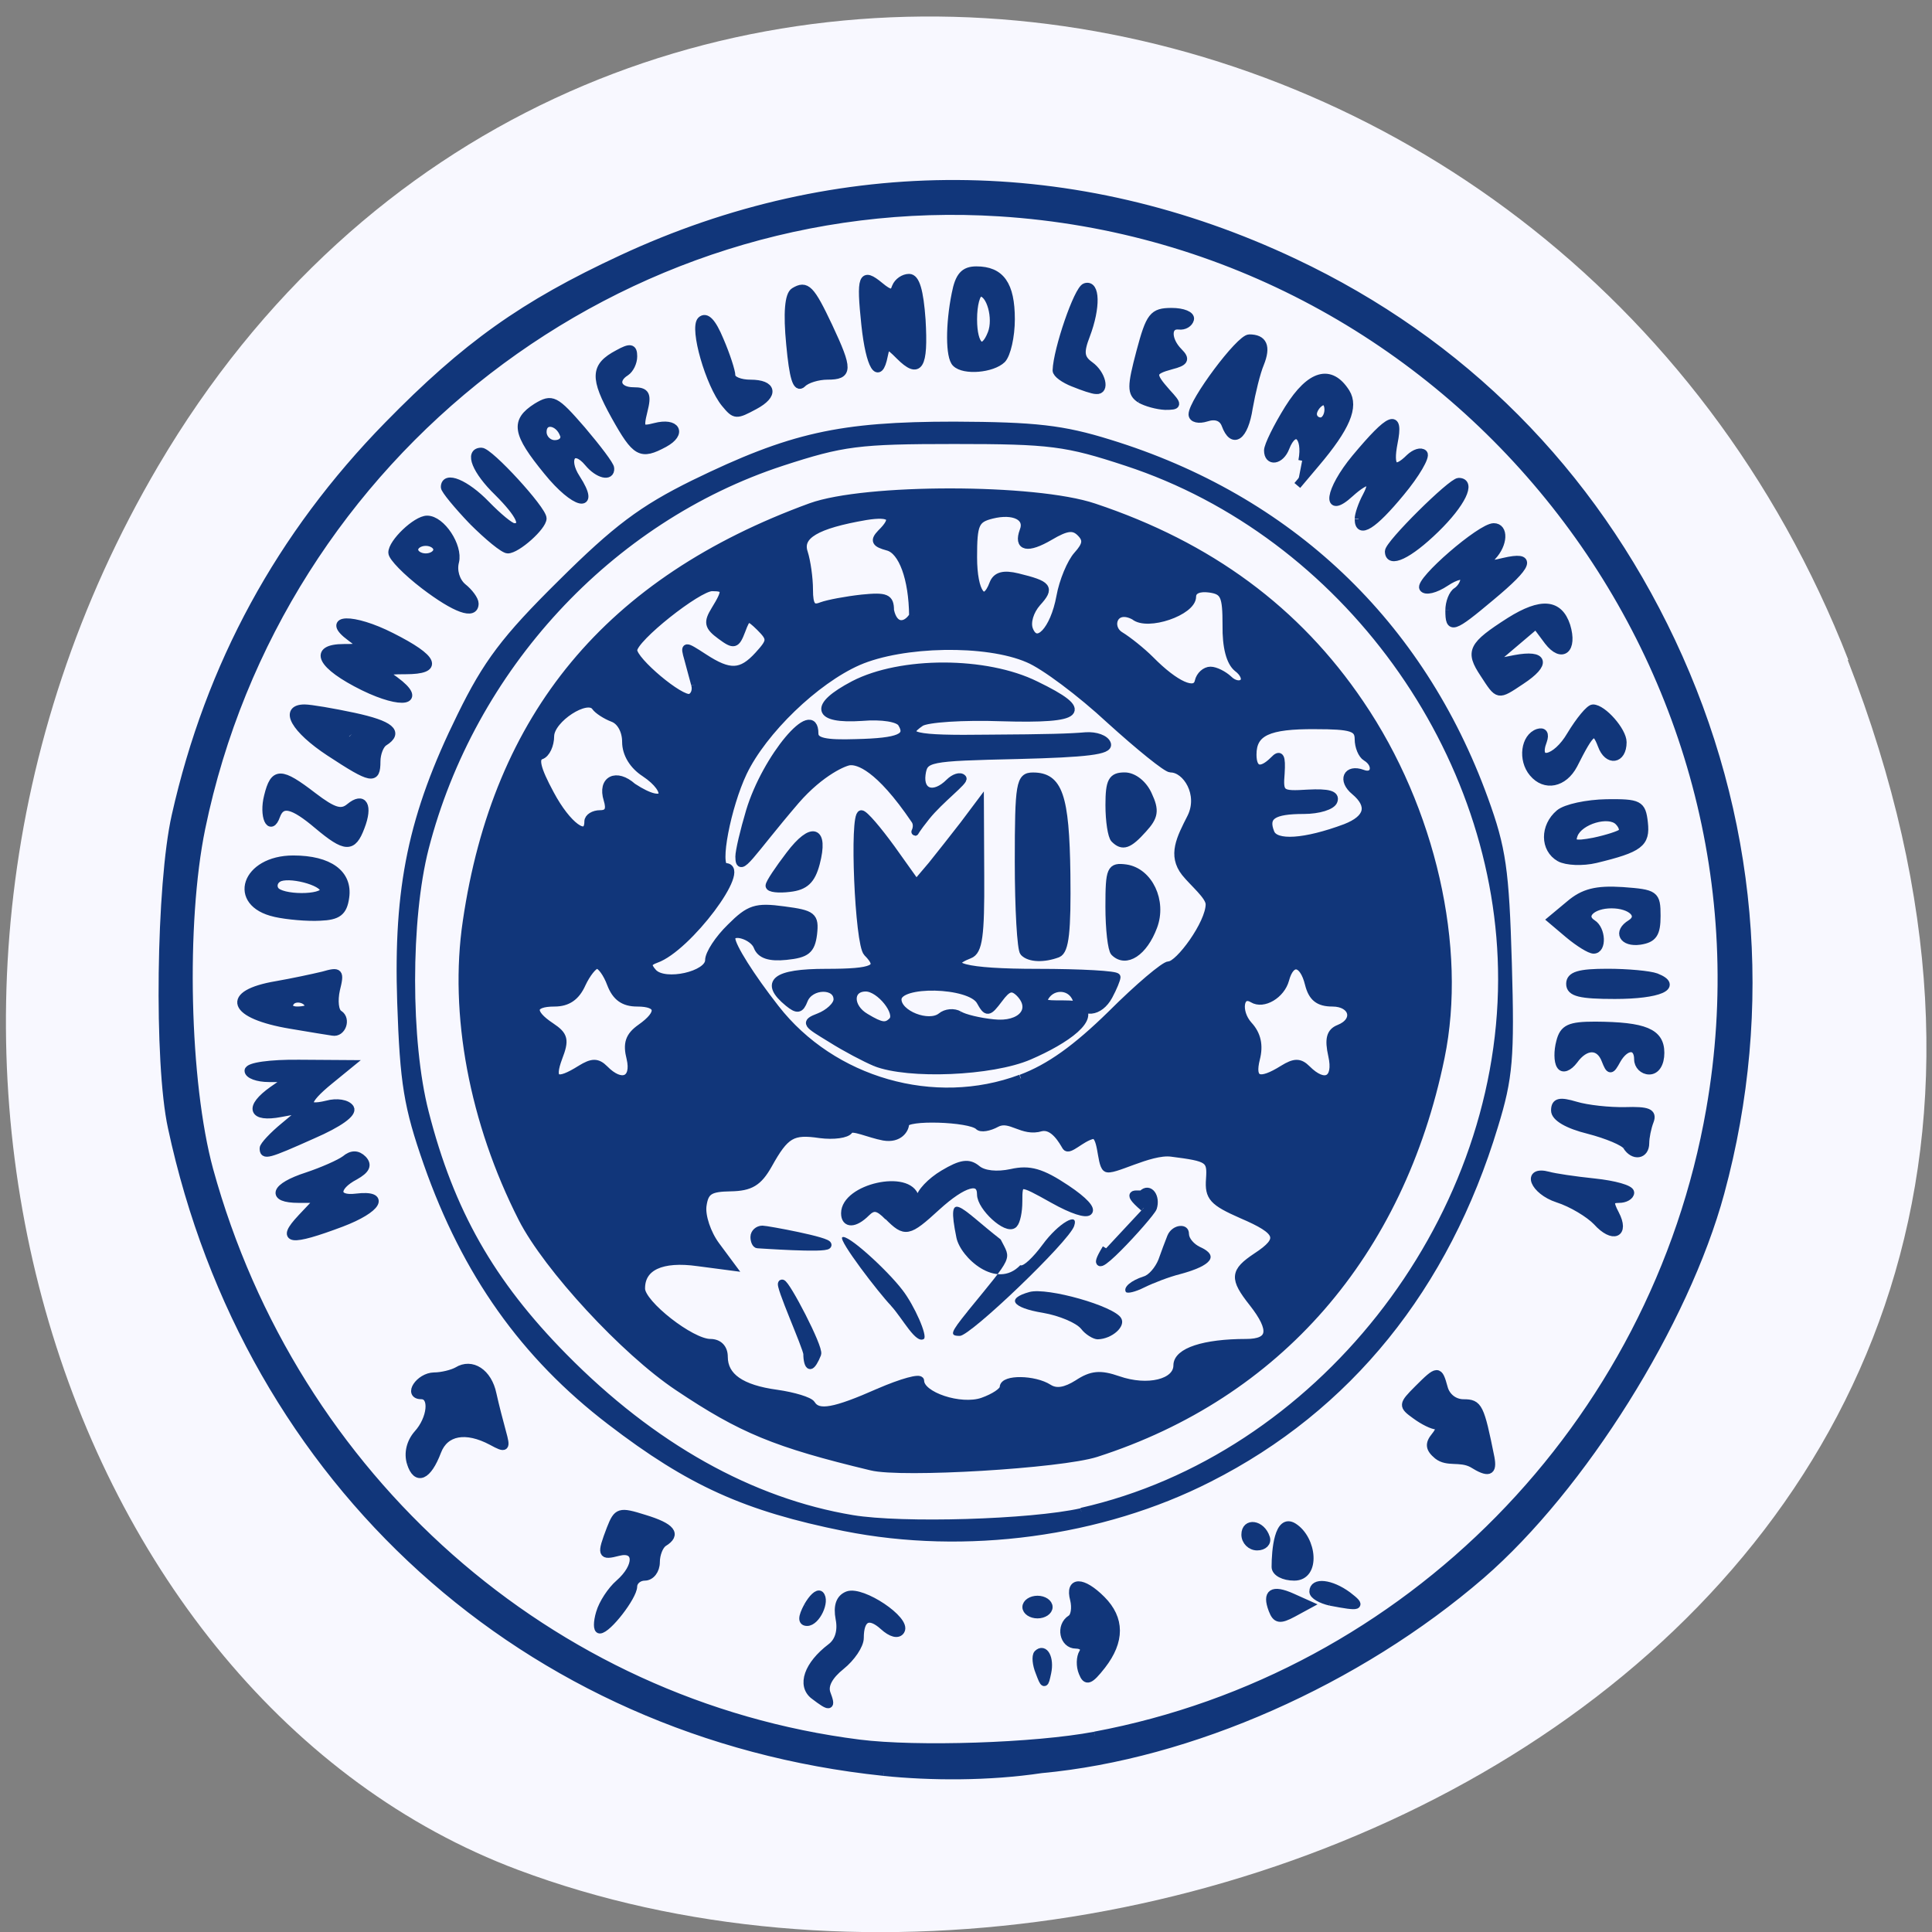 <svg xmlns="http://www.w3.org/2000/svg" viewBox="0 0 22 22"><rect x="0" y="0" width="22" height="22" fill="#808080" stroke="none"/><path d="m 21.04 7.516 c 4.27 10.949 -7.695 16.566 -15.14 13.777 c -5.199 -1.949 -7.789 -9.711 -4.098 -15.988 c 4.66 -7.918 15.953 -6.234 19.246 2.211" fill="#f8f8ff"/><g fill="#11367a"><path d="m 117 234.64 c -47.36 -4.955 -84.18 -38.27 -94.27 -85.36 c -1.864 -8.545 -1.545 -32.23 0.5 -41.27 c 4.5 -20 13.864 -37.14 28.14 -51.727 c 10.318 -10.545 17.909 -15.955 30.909 -22 c 28.773 -13.409 60.05 -13.273 89.09 0.455 c 22.23 10.5 39.32 27.636 49.955 50.18 c 10.864 23.05 13.14 48.5 6.5 73 c -4.682 17.273 -18.364 39.09 -31.682 50.636 c -16.318 14.09 -38.545 23.909 -58.27 25.727 c -7 1.045 -14.636 1 -20.864 0.364 m 27.955 -4.864 c 41.455 -7.773 74.14 -41 81.45 -82.86 c 10.364 -59.18 -33.773 -114.95 -94.05 -118.77 c -50.05 -3.182 -95.41 31.818 -105.68 81.5 c -2.591 12.591 -2.091 33.682 1.045 45.23 c 11.227 40.818 45.09 70.773 86.05 75.955 c 7.591 0.955 23.273 0.455 31.18 -1.045 m -37.18 -5.273 c -1.773 -1.364 -0.818 -4.091 2.227 -6.409 c 1.045 -0.773 1.455 -2.182 1.136 -3.773 c -0.318 -1.682 0.045 -2.727 1.091 -3.136 c 1.909 -0.727 7.955 3.318 7.05 4.727 c -0.364 0.591 -1.273 0.364 -2.318 -0.591 c -1.909 -1.727 -3.091 -1.136 -3.091 1.545 c 0 0.955 -1.136 2.636 -2.5 3.727 c -1.591 1.273 -2.273 2.545 -1.909 3.591 c 0.727 1.909 0.455 1.955 -1.682 0.318 m 29.818 -3.136 c -0.409 -1 -0.5 -2.091 -0.227 -2.409 c 0.909 -0.909 1.727 0.591 1.318 2.5 c -0.364 1.727 -0.409 1.727 -1.091 -0.091 m 5.727 0.091 c -0.364 -0.864 -0.318 -2.045 0.045 -2.636 c 0.364 -0.545 -0.045 -1.045 -0.909 -1.045 c -1.682 0 -2.182 -2.5 -0.682 -3.455 c 0.5 -0.273 0.682 -1.455 0.409 -2.545 c -0.682 -2.545 1.136 -2.545 3.682 0 c 2.545 2.545 2.545 5.5 0.045 8.727 c -1.636 2.091 -2.091 2.227 -2.591 0.955 m -63.909 -7.909 c 0.364 -1.273 1.5 -3 2.545 -3.909 c 2.591 -2.273 2.545 -4.818 -0.091 -4.136 c -2.273 0.591 -2.364 0.364 -1.045 -3.091 c 0.909 -2.318 1.182 -2.409 4.5 -1.364 c 3.591 1.091 4.409 2.091 2.545 3.227 c -0.545 0.364 -1 1.5 -1 2.545 c 0 1.091 -0.682 1.955 -1.5 1.955 c -0.818 0 -1.5 0.591 -1.5 1.273 c -0.045 1.364 -3.409 5.727 -4.455 5.727 c -0.364 0 -0.364 -1 0 -2.227 m 27.5 -0.864 c 0.636 -1.136 1.364 -1.818 1.682 -1.545 c 0.818 0.818 -0.5 3.636 -1.727 3.636 c -0.727 0 -0.727 -0.636 0.045 -2.091 m 61.55 0.455 c -0.864 -2.273 0 -2.864 2.636 -1.682 l 2.227 1 l -2.091 1.136 c -1.773 0.955 -2.273 0.864 -2.773 -0.455 m -32.591 -0.364 c 0 -0.545 0.682 -1 1.5 -1 c 0.818 0 1.5 0.455 1.5 1 c 0 0.545 -0.682 1 -1.5 1 c -0.818 0 -1.5 -0.455 -1.5 -1 m 40.27 -0.682 c -1.227 -0.273 -2.273 -0.864 -2.273 -1.364 c 0 -1.409 2.364 -1.136 4.591 0.5 c 1.955 1.5 1.682 1.636 -2.318 0.864 m -7.273 -4.636 c 0 -2.182 0.364 -6.591 2.409 -5.318 c 2.591 1.636 3.091 6.636 0.091 6.636 c -1.409 0 -2.5 -0.591 -2.5 -1.318 m -4 -4.273 c 0 -1.773 2.182 -1.455 2.773 0.409 c 0.227 0.636 -0.318 1.182 -1.182 1.182 c -0.864 0 -1.591 -0.727 -1.591 -1.591 m -53 -0.955 c -13.09 -2.636 -20.5 -5.955 -31.05 -14.05 c -11.409 -8.727 -19.14 -19.636 -24.23 -34.14 c -2.636 -7.545 -3.136 -10.591 -3.5 -21.364 c -0.5 -15.182 1.455 -24.727 7.955 -37.909 c 3.409 -6.955 5.818 -10.182 13.273 -17.545 c 7.273 -7.227 10.727 -9.818 17.545 -13.182 c 12.864 -6.273 19.318 -7.727 34.5 -7.727 c 10.727 0.045 14.364 0.455 20.5 2.364 c 23.818 7.318 41.23 23.818 49.682 47.14 c 2.364 6.5 2.773 9.318 3.136 21.727 c 0.364 12.5 0.136 15.14 -1.818 21.5 c -6.455 21.364 -19.364 37.36 -37.773 46.682 c -14.273 7.273 -32.27 9.682 -48.23 6.5 m 31.32 -2.091 c 31.27 -7.05 55.636 -37.864 55.682 -70.45 c 0.045 -30.23 -20.864 -59.05 -49.682 -68.5 c -8 -2.636 -10.09 -2.909 -22.818 -2.909 c -12.727 0 -14.773 0.273 -22.864 2.909 c -22.864 7.5 -41.09 27.23 -47.23 51.09 c -2.409 9.409 -2.409 25.636 0 35 c 3.364 13.182 8.727 22.591 18.364 32.364 c 11.727 11.909 24.818 19.227 38.23 21.455 c 6.591 1.091 23.636 0.591 30.32 -0.909 m -27.818 -6 c -12.682 -3.045 -17.18 -4.909 -25.591 -10.545 c -7.091 -4.727 -17.318 -15.818 -20.636 -22.318 c -6.5 -12.773 -9.182 -27.09 -7.364 -39.32 c 4 -27.318 18.818 -45.14 45.591 -54.909 c 7.182 -2.591 29.682 -2.591 37.5 0.045 c 15.273 5.091 26.864 13.636 35.23 26 c 9.5 13.955 13.682 32.32 10.682 46.864 c -5.364 26.05 -21.591 44.682 -45.636 52.41 c -4.682 1.5 -25.773 2.773 -29.773 1.773 m 1 -9.864 c 3.045 -1.318 5.5 -2 5.5 -1.5 c 0 1.955 5.318 3.727 8.227 2.727 c 1.545 -0.545 2.773 -1.364 2.773 -1.864 c 0 -1.182 4.091 -1.136 6 0.091 c 1 0.636 2.227 0.409 3.818 -0.591 c 1.864 -1.227 3 -1.318 5.364 -0.5 c 3.909 1.364 7.818 0.409 7.818 -1.909 c 0 -1.818 3.545 -3 9.136 -3 c 3.409 0 3.682 -1.682 0.864 -5.273 c -2.591 -3.273 -2.5 -4.136 0.5 -6.136 c 3.545 -2.318 3.136 -3.364 -1.955 -5.545 c -3.818 -1.682 -4.409 -2.318 -4.227 -4.727 c 0.182 -2.636 -0.091 -2.818 -5.091 -3.455 c -2.864 -0.364 -7.909 2.636 -8.636 2 c -0.773 -0.636 -0.5 -4.682 -1.864 -4.318 c -1.455 0.364 -3.045 2.136 -3.455 1.5 c -0.409 -0.682 -1.591 -2.909 -3.273 -2.545 c -2.5 0.773 -4.091 -1.5 -5.909 -0.545 c -1 0.545 -2.091 0.727 -2.409 0.364 c -1.136 -1.091 -9.682 -1.364 -9.682 -0.273 c 0 0.636 -0.773 2.045 -2.864 1.682 c -1.955 -0.364 -4.182 -1.455 -4.545 -0.864 c -0.318 0.545 -2.091 0.773 -3.864 0.545 c -3.682 -0.545 -4.591 -0.045 -6.864 4.045 c -1.318 2.318 -2.364 2.955 -5 3 c -2.773 0.045 -3.409 0.455 -3.682 2.409 c -0.182 1.364 0.591 3.682 1.773 5.273 l 2.091 2.818 l -4.5 -0.591 c -4.818 -0.682 -7.545 0.591 -7.5 3.5 c 0.045 2 6.591 7.136 9.136 7.136 c 1.136 0 1.818 0.727 1.818 1.864 c 0 2.636 2.273 4.227 7 4.864 c 2.227 0.318 4.318 0.955 4.591 1.409 c 0.864 1.409 3.045 1 8.909 -1.591 m -9.5 -5.05 c 0 -0.818 -3.864 -9.364 -3.318 -9.364 c 0.545 0 5 8.545 4.682 9.364 c -0.318 0.818 -0.727 1.5 -0.955 1.5 c -0.227 0 -0.409 -0.682 -0.409 -1.5 m -7 -15.5 c 0 -0.545 0.5 -1 1.091 -1 c 0.545 0 9 1.545 8.636 2.091 c -0.318 0.545 -9.05 -0.091 -9.273 -0.091 c -0.227 0 -0.455 -0.455 -0.455 -1 m 17.727 -2.682 c -1.318 -1.364 -1.955 -1.455 -2.909 -0.5 c -1.5 1.5 -2.818 1.545 -2.818 0.045 c 0 -3.409 8.5 -5.318 9.318 -2.091 c 0.364 1.318 0.5 1.364 0.591 0.182 c 0.045 -0.818 1.455 -2.318 3.136 -3.318 c 2.364 -1.409 3.364 -1.545 4.455 -0.636 c 0.864 0.727 2.636 0.909 4.545 0.5 c 2.409 -0.545 4 -0.091 7.273 2.091 c 4.909 3.273 3.545 4.409 -1.727 1.455 c -4.545 -2.545 -4.591 -2.545 -4.591 0.273 c 0 1.318 -0.273 2.636 -0.636 3 c -0.909 0.909 -4.364 -2.273 -4.364 -3.955 c 0 -2.227 -2.318 -1.545 -5.818 1.636 c -3.818 3.5 -4.182 3.545 -6.455 1.273 m 33.864 -1.136 c -2.909 -2.5 -0.5 -1.545 -0.182 -1.864 c 0.909 -0.909 1.864 0.409 1.409 1.864 c -0.364 1 -9.909 11.409 -6.227 5.364 m -11.273 -22.5 c 3.773 -1.409 7.318 -3.955 11.955 -8.5 c 3.591 -3.591 7.05 -6.5 7.636 -6.5 c 1.318 0 5.364 -5.5 5.364 -8.05 c 0 -1.091 -2.136 -2.818 -3.227 -4.182 c -1.818 -2.318 -0.636 -4.545 0.773 -7.318 c 1.545 -3.091 -0.636 -6.455 -2.682 -6.455 c -0.545 0 -4.136 -2.909 -8.05 -6.455 c -3.864 -3.591 -8.727 -7.227 -10.818 -8.091 c -5.545 -2.409 -16.636 -2.182 -22.5 0.364 c -5.682 2.5 -12.591 9.182 -15.227 14.682 c -2.136 4.5 -3.682 12.5 -2.364 12.5 c 3.091 0 -5 10.773 -9.182 12.227 c -1.136 0.409 -1.227 0.818 -0.364 1.773 c 1.545 1.636 7.364 0.318 7.364 -1.636 c 0 -0.864 1.273 -2.818 2.864 -4.364 c 2.5 -2.5 3.364 -2.773 7.05 -2.273 c 3.818 0.5 4.182 0.773 3.909 3.182 c -0.273 2.136 -0.909 2.636 -3.591 2.909 c -2.227 0.227 -3.409 -0.182 -3.818 -1.273 c -0.545 -1.409 -3.409 -2.273 -3.409 -1.045 c 0 1 2.545 5.05 5.818 9.227 c 7.545 9.682 21.05 13.545 32.455 9.273 m -19.227 -2.091 c -1.318 -0.545 -4 -1.955 -5.864 -3.136 c -3.273 -2 -3.591 -2.136 -1.591 -2.909 c 1.182 -0.455 2.409 -1.5 2.409 -2.318 c 0 -2.045 -3.591 -2 -4.409 0.091 c -0.5 1.273 -0.864 1.364 -2.091 0.364 c -3.318 -2.727 -1.727 -4 5 -4 c 6.409 0 7.545 -0.545 5.455 -2.636 c -1.136 -1.136 -1.864 -18.364 -0.773 -18.364 c 0.409 0 2.182 2.091 4 4.591 l 3.273 4.591 l 2.045 -2.409 c 1.091 -1.364 3 -3.773 4.227 -5.364 l 2.182 -2.909 l 0.045 9.773 c 0.045 7.818 -0.227 9.909 -1.455 10.364 c -3.864 1.5 -0.591 2.364 9 2.364 c 5.773 0 10.5 0.273 10.5 0.591 c 0 0.273 -0.455 1.409 -1.045 2.5 c -1.227 2.273 -3.5 2.5 -4.318 0.409 c -0.773 -2 -3.545 -1.909 -4.318 0.136 c -0.364 0.955 3.591 0.227 4.591 0.773 c 2.682 1.5 -1.636 4.545 -6.5 6.636 c -4.955 2.136 -16 2.591 -20.364 0.864 m 2.227 -5.5 c 1.045 -1.045 -1.636 -4.409 -3.5 -4.409 c -2.273 0 -2.273 2.591 0 3.909 c 2.045 1.227 2.682 1.318 3.5 0.5 m 8.864 -0.818 c 0.636 0.409 2.682 0.909 4.545 1.091 c 3.682 0.409 5.591 -1.818 3.409 -4 c -0.955 -0.909 -1.545 -0.727 -2.682 0.818 c -1.409 1.864 -1.591 1.909 -2.5 0.273 c -1.364 -2.364 -10.909 -2.591 -10.909 -0.227 c 0 1.955 4.091 3.545 5.727 2.273 c 0.636 -0.545 1.727 -0.636 2.409 -0.227 m 8.545 -8.273 c -0.364 -0.364 -0.682 -5.727 -0.682 -12 c 0 -10.409 0.182 -11.318 1.909 -11.318 c 3.409 0 4.318 2.545 4.455 12.955 c 0.091 7.545 -0.182 10.136 -1.182 10.545 c -1.818 0.682 -3.727 0.636 -4.5 -0.182 m 12 0 c -0.364 -0.364 -0.682 -3.091 -0.682 -6.05 c 0 -5 0.182 -5.364 2.227 -5.091 c 3.045 0.455 4.909 4.364 3.636 7.727 c -1.273 3.409 -3.636 4.955 -5.182 3.409 m -45.682 -8.818 c 0 -0.364 1.227 -2.182 2.682 -4.091 c 2.955 -3.909 4.682 -3.364 3.5 1.136 c -0.591 2.227 -1.455 3.045 -3.5 3.273 c -1.455 0.182 -2.682 0.045 -2.682 -0.318 m -4 -3.818 c 0 -0.773 0.636 -3.455 1.409 -6.05 c 2.136 -7.091 8.591 -14.773 8.591 -10.273 c 0 1.045 1.409 1.364 5.455 1.227 c 5.818 -0.136 7.182 -0.773 6.05 -2.591 c -0.409 -0.682 -2.545 -1.045 -5.273 -0.818 c -6.05 0.409 -6.5 -1.455 -1.045 -4.318 c 6.227 -3.227 17.5 -3.227 24.09 0.045 c 7.318 3.545 6.182 4.636 -4.5 4.318 c -5.091 -0.182 -9.909 0.136 -10.727 0.682 c -2.682 1.818 -0.955 2.227 8.955 2.091 c 8 -0.045 10.773 -0.136 12.909 -0.318 c 1.318 -0.091 2.591 0.364 2.818 1.045 c 0.318 0.909 -2.727 1.273 -11.864 1.5 c -11.955 0.273 -12.364 0.364 -12.682 2.545 c -0.318 2.455 1.636 3.045 3.636 1.045 c 0.636 -0.636 1.455 -0.909 1.773 -0.545 c 0.364 0.318 -3 2.818 -4.818 5.091 c -2.773 3.455 -0.636 1.727 -1.5 0.455 c -4.864 -7.182 -7.545 -7.818 -8.545 -7.773 c -0.682 0 -3.909 1.364 -7.227 5.182 c -6 7 -7.5 9.909 -7.5 7.455 m 49.682 -2.364 c -0.364 -0.364 -0.682 -2.364 -0.682 -4.5 c 0 -3.182 0.364 -3.818 2.045 -3.818 c 1.182 0 2.5 1.045 3.136 2.5 c 0.955 2.045 0.818 2.864 -0.682 4.5 c -1.909 2.136 -2.727 2.409 -3.818 1.318 m -70.68 30.455 c 1.545 -0.955 2.227 -0.955 3.182 0 c 2.227 2.273 4.091 1.5 3.409 -1.409 c -0.5 -1.955 -0.182 -2.955 1.364 -4.045 c 2.773 -1.955 2.591 -3.318 -0.455 -3.318 c -1.773 0 -2.818 -0.727 -3.5 -2.5 c -0.5 -1.364 -1.318 -2.5 -1.818 -2.5 c -0.455 0 -1.364 1.136 -2 2.5 c -0.773 1.727 -1.909 2.5 -3.636 2.5 c -3.091 0 -3.273 1.273 -0.455 3.136 c 1.773 1.182 1.909 1.773 1 4.136 c -1.136 3.045 -0.273 3.5 2.909 1.5 m 93 0 c 1.545 -0.955 2.227 -0.955 3.182 0 c 2.364 2.364 4.045 1.455 3.318 -1.773 c -0.5 -2.227 -0.227 -3.136 0.909 -3.591 c 2.545 -1 1.909 -3.409 -0.864 -3.409 c -1.818 0 -2.682 -0.682 -3.136 -2.5 c -0.727 -2.955 -2.364 -3.273 -3.091 -0.545 c -0.545 2 -2.909 3.409 -4.318 2.545 c -1.727 -1.045 -2.136 1.682 -0.545 3.455 c 1.136 1.227 1.455 2.682 1 4.455 c -0.727 2.909 0.409 3.318 3.545 1.364 m 8.273 -31.955 c 3.045 -1.182 3.5 -2.909 1.227 -4.818 c -1.773 -1.455 -1.045 -3.136 1.045 -2.364 c 1.636 0.636 2.045 -1.182 0.455 -2.136 c -0.545 -0.318 -1 -1.409 -1 -2.409 c 0 -1.5 -0.864 -1.818 -5.727 -1.818 c -6.227 -0.045 -8.273 0.909 -8.273 3.864 c 0 2.136 1.091 2.409 2.773 0.727 c 0.864 -0.909 1.091 -0.5 0.955 1.727 c -0.227 2.773 -0.045 2.909 3.591 2.682 c 2.682 -0.136 3.727 0.136 3.409 1 c -0.227 0.682 -2 1.227 -3.955 1.227 c -4.091 0 -5.273 0.773 -4.409 2.955 c 0.591 1.636 4.545 1.364 9.909 -0.636 m -100.27 -0.818 c 0 -0.545 0.727 -1 1.591 -1 c 1.091 0 1.364 -0.591 0.955 -1.909 c -0.818 -2.636 1.182 -3.636 3.364 -1.682 c 4.636 3.045 5.136 0.545 1.591 -1.818 c -1.545 -1 -2.5 -2.545 -2.5 -4.136 c 0 -1.5 -0.727 -2.773 -1.727 -3.136 c -0.955 -0.364 -2 -1.045 -2.318 -1.5 c -1.045 -1.545 -5.909 1.591 -5.955 3.864 c 0 1.182 -0.545 2.364 -1.227 2.591 c -0.909 0.318 -0.591 1.727 1.227 5.091 c 2.227 4.182 5 6.227 5 3.636 m 14.14 -18.14 c -0.182 -0.727 -0.636 -2.273 -0.909 -3.364 c -0.545 -1.909 -0.5 -1.909 2.091 -0.227 c 3.409 2.227 4.955 2.182 7.227 -0.318 c 1.682 -1.864 1.727 -2.136 0.182 -3.682 c -1.545 -1.5 -1.682 -1.5 -2.409 0.455 c -0.727 1.909 -1 2 -2.773 0.682 c -1.682 -1.227 -1.773 -1.773 -0.773 -3.409 c 1.591 -2.591 1.545 -3 -0.364 -3 c -1.864 0 -10.409 6.773 -10.409 8.318 c 0 1.409 6.273 6.682 7.5 6.273 c 0.545 -0.182 0.864 -0.955 0.636 -1.727 m 68.27 -1.864 c 0.636 0 1.727 0.545 2.409 1.182 c 0.636 0.636 1.5 0.818 1.909 0.409 c 0.455 -0.409 0.091 -1.273 -0.773 -1.909 c -0.955 -0.773 -1.5 -2.773 -1.455 -5.682 c 0 -3.909 -0.273 -4.545 -2.227 -4.818 c -1.364 -0.182 -2.273 0.182 -2.273 1.045 c 0 2 -5.955 4.045 -7.682 2.591 c -2.682 -1.455 -3.636 1.455 -1.864 2.545 c 1.045 0.636 2.864 2.091 4 3.227 c 3.318 3.364 6 4.545 6.364 2.864 c 0.182 -0.818 0.909 -1.455 1.591 -1.455 m -19.909 -9.773 c 0.364 -2.045 1.409 -4.545 2.273 -5.5 c 1.227 -1.364 1.318 -2.045 0.409 -2.955 c -0.909 -0.909 -1.818 -0.818 -4.045 0.5 c -2.955 1.727 -4.318 1.455 -3.5 -0.773 c 0.727 -1.818 -1.273 -2.818 -4.182 -2.091 c -2.182 0.545 -2.455 1.182 -2.455 5.591 c 0 4.773 1.455 6.682 2.636 3.5 c 0.409 -1.045 1.364 -1.318 3.227 -0.864 c 4.091 1 4.409 1.409 2.591 3.409 c -0.955 1.091 -1.409 2.591 -1.045 3.545 c 0.955 2.5 3.273 0.091 4.091 -4.364 m -19.5 2.545 c -0.045 -4.955 -1.409 -8.636 -3.318 -9.136 c -1.682 -0.455 -1.864 -0.818 -0.909 -1.818 c 2.091 -2.045 1.409 -2.773 -2 -2.227 c -6.591 1.136 -8.955 2.545 -8.182 4.818 c 0.364 1.136 0.682 3.364 0.682 4.909 c 0 2.136 0.409 2.636 1.636 2.136 c 0.864 -0.318 3.273 -0.773 5.364 -1 c 3.182 -0.318 3.727 -0.091 3.727 1.591 c 0.5 2.364 2.091 2.182 3 0.727 m -66.5 112.18 c -0.409 -1.318 -0.045 -2.773 0.909 -3.864 c 1.818 -2 2.136 -5.091 0.5 -5.091 c -1.909 0 -0.273 -2.5 1.682 -2.545 c 1.045 0 2.455 -0.364 3.091 -0.727 c 1.909 -1.182 4.091 0.227 4.682 3.091 c 0.318 1.455 0.909 3.727 1.273 5.05 c 0.591 2.136 0.5 2.273 -1.409 1.227 c -3.409 -1.818 -6.182 -1.318 -7.182 1.318 c -1.273 3.364 -2.773 4 -3.545 1.545 m 140.55 0.091 c -1.636 -0.864 -3.273 -0.045 -4.591 -1.091 c -1.091 -0.909 -1.182 -1.545 -0.318 -2.591 c 0.636 -0.773 0.727 -1.364 0.182 -1.364 c -0.5 0 -1.727 -0.591 -2.773 -1.364 c -1.773 -1.273 -1.773 -1.409 0.318 -3.5 c 2.636 -2.636 2.773 -2.636 3.455 -0.136 c 0.318 1.182 1.364 2 2.591 2 c 2 0 2.227 0.455 3.591 7.227 c 0.364 1.955 -0.273 2.182 -2.455 0.818 m -155.05 -32.545 l 2.364 -2.5 h -2.682 c -3.864 0 -3.273 -1.636 1.091 -3.045 c 2.045 -0.682 4.318 -1.682 5.05 -2.227 c 0.864 -0.727 1.636 -0.727 2.364 0 c 0.727 0.773 0.409 1.409 -1.045 2.227 c -2.773 1.455 -2.727 3.182 0.136 2.818 c 4.091 -0.5 2.955 1.545 -1.955 3.409 c -6.773 2.545 -8.182 2.364 -5.318 -0.682 m 171.55 0.5 c -1 -1.045 -3.318 -2.455 -5.182 -3.045 c -3.182 -1.045 -4.318 -3.909 -1.227 -3.091 c 0.773 0.227 3.5 0.636 6.136 0.909 c 2.591 0.273 4.727 0.864 4.727 1.364 c 0 0.455 -0.682 0.864 -1.5 0.864 c -1.227 0 -1.318 0.409 -0.5 1.955 c 1.409 2.682 -0.318 3.409 -2.455 1.045 m -176.55 -9.727 c 0 -0.364 1.273 -1.727 2.773 -2.955 l 2.727 -2.273 l -3.227 0.591 c -3.818 0.727 -4.318 -0.773 -1.045 -3.091 l 2.227 -1.545 h -2.727 c -1.5 0 -2.727 -0.455 -2.727 -1 c 0 -0.591 2.909 -1 6.773 -0.955 l 6.727 0.045 l -2.727 2.227 c -3.409 2.773 -3.5 3.909 -0.364 3.136 c 1.318 -0.364 2.682 -0.136 3.091 0.5 c 0.409 0.682 -1.5 2.045 -4.955 3.545 c -6.091 2.727 -6.545 2.818 -6.545 1.773 m 180.5 -0.273 c -0.318 -0.545 -2.591 -1.5 -5.05 -2.136 c -2.773 -0.682 -4.455 -1.682 -4.455 -2.591 c 0 -1.182 0.636 -1.318 2.773 -0.682 c 1.5 0.455 4.455 0.773 6.545 0.727 c 3 -0.091 3.727 0.182 3.273 1.364 c -0.318 0.818 -0.591 2.136 -0.591 2.909 c 0 1.636 -1.591 1.864 -2.5 0.409 m -8.773 -10.682 c -0.364 -0.545 -0.364 -1.955 -0.045 -3.136 c 0.455 -1.818 1.273 -2.182 4.682 -2.182 c 6.545 0.045 8.636 0.909 8.636 3.636 c 0 1.409 -0.591 2.364 -1.5 2.364 c -0.818 0 -1.5 -0.682 -1.5 -1.5 c 0 -2 -1.636 -1.909 -2.773 0.091 c -0.818 1.5 -0.955 1.5 -1.545 0 c -0.773 -2.045 -2.636 -2.045 -4.136 0.045 c -0.727 0.955 -1.5 1.227 -1.818 0.682 m -168.09 -5.364 c -7.909 -1.318 -8.909 -4.136 -1.909 -5.318 c 2.091 -0.364 4.864 -0.955 6.182 -1.273 c 2.182 -0.636 2.318 -0.455 1.727 1.909 c -0.318 1.455 -0.182 2.909 0.409 3.227 c 1.045 0.682 0.364 2.591 -0.864 2.364 c -0.364 -0.045 -2.864 -0.455 -5.545 -0.909 m 2.364 -2.409 c 0 -1.045 -1.909 -1.5 -2.455 -0.545 c -0.364 0.545 0.045 1 0.909 1 c 0.864 0 1.545 -0.182 1.545 -0.455 m 167 -3.045 c 0 -1.136 1.227 -1.5 4.955 -1.5 c 2.682 0 5.591 0.273 6.455 0.591 c 3.136 1.227 0.364 2.409 -5.455 2.409 c -4.591 0 -5.955 -0.318 -5.955 -1.5 m -0.136 -6.5 l -2.364 -2 l 2.455 -2.045 c 1.818 -1.545 3.5 -2 7 -1.773 c 4.318 0.318 4.545 0.455 4.545 3.318 c 0 2.364 -0.455 3.045 -2.227 3.318 c -2.273 0.318 -3.091 -1.182 -1.227 -2.318 c 1.591 -1 0.091 -2.5 -2.545 -2.5 c -2.591 0 -4.091 1.5 -2.5 2.5 c 1.227 0.773 1.364 3.5 0.136 3.5 c -0.5 0 -1.955 -0.909 -3.273 -2 m -171.32 -2.864 c -5.909 -1.318 -3.955 -7.136 2.409 -7.136 c 4.773 0 7.364 1.909 6.909 5.05 c -0.273 1.955 -1 2.5 -3.364 2.591 c -1.636 0.091 -4.318 -0.136 -5.955 -0.5 m 6.455 -3.045 c 0 -1.136 -4.773 -2.364 -6.05 -1.545 c -0.545 0.318 -0.727 1 -0.409 1.5 c 0.727 1.227 6.455 1.227 6.455 0.045 m 163.64 -4.273 c -2.091 -1.182 -2.091 -4.182 -0.045 -5.909 c 0.864 -0.727 3.682 -1.318 6.273 -1.364 c 4.273 -0.045 4.682 0.136 4.955 2.591 c 0.318 2.773 -0.591 3.455 -6.409 4.864 c -1.727 0.409 -3.864 0.318 -4.773 -0.182 m 8.227 -3.364 c 0.273 -0.273 0.091 -0.909 -0.455 -1.455 c -1.273 -1.273 -5.136 -0.136 -5.864 1.727 c -0.455 1.227 0 1.409 2.636 0.909 c 1.727 -0.364 3.409 -0.909 3.682 -1.182 m -172.68 -0.955 c -3.273 -2.773 -4.773 -3.136 -5.455 -1.273 c -0.818 2.318 -1.818 0.045 -1.136 -2.591 c 0.818 -3.318 1.682 -3.318 6 0 c 2.682 2.045 3.727 2.364 4.818 1.455 c 1.864 -1.545 2.591 -0.182 1.5 2.636 c -1.091 2.909 -2.045 2.864 -5.727 -0.227 m 160.91 -6.909 c -1.5 -1.773 -1.091 -4.773 0.682 -5.364 c 0.727 -0.227 1 0.182 0.682 1.091 c -1.227 3.182 1.682 2.591 3.636 -0.773 c 1.182 -1.955 2.5 -3.545 2.955 -3.545 c 1.318 0 3.955 3 3.955 4.5 c 0 2.409 -2 2.682 -2.818 0.409 c -0.909 -2.364 -1.318 -2.091 -3.682 2.591 c -1.318 2.5 -3.818 3 -5.409 1.091 m -159.32 -2.727 c -4.636 -3.045 -6.227 -5.864 -3.318 -5.864 c 0.773 0 3.727 0.5 6.5 1.091 c 4.864 1.045 6.136 2.091 4.045 3.409 c -0.545 0.318 -1 1.5 -1 2.545 c 0 2.591 -0.682 2.455 -6.227 -1.182 m 2.955 -2.455 c -0.318 -0.364 -1.182 -0.364 -1.909 -0.091 c -0.818 0.318 -0.545 0.545 0.591 0.591 c 1.045 0.045 1.636 -0.182 1.318 -0.5 m 1.545 -6.227 c -5.727 -2.818 -6.909 -5.182 -2.591 -5.182 c 2.5 0 2.591 -0.091 0.864 -1.364 c -3.591 -2.636 0.318 -2.727 5.409 -0.136 c 5.773 2.909 6.455 4.5 1.864 4.5 c -2.909 0 -3.045 0.136 -1.364 1.318 c 3.818 2.818 0.955 3.364 -4.182 0.864 m 148.32 -1.727 c -2 -3 -1.591 -3.773 3.455 -7 c 4.136 -2.591 6.5 -2.409 7.5 0.636 c 0.955 3.136 -0.591 4.455 -2.455 2.045 l -1.591 -2.136 l -6 5.091 l 3.227 -0.636 c 3.909 -0.727 4.273 0.636 0.818 2.909 c -3.136 2.091 -3 2.091 -4.955 -0.909 m -4.591 -8.409 c 0 -1.045 0.455 -2.227 1 -2.545 c 0.545 -0.364 1 -1.091 1 -1.682 c 0 -0.591 -1.091 -0.364 -2.455 0.545 c -1.364 0.909 -2.682 1.227 -3 0.727 c -0.591 -0.955 7.636 -8.091 9.364 -8.091 c 1.455 0 1.364 2.273 -0.182 3.909 c -1 1.091 -0.727 1.227 1.5 0.682 c 3.909 -0.909 3.455 0.409 -1.682 4.682 c -5.091 4.273 -5.545 4.409 -5.545 1.773 m -135.73 -3.318 c -2.318 -1.773 -4.227 -3.727 -4.227 -4.318 c -0.045 -1.318 3.182 -4.409 4.636 -4.409 c 1.909 0 4.227 3.545 3.727 5.591 c -0.318 1.182 0.091 2.591 1 3.364 c 0.864 0.682 1.591 1.682 1.591 2.182 c 0 1.682 -2.545 0.773 -6.727 -2.409 m 1.727 -4.727 c 0 -0.545 -0.682 -1 -1.5 -1 c -0.818 0 -1.5 0.455 -1.5 1 c 0 0.545 0.682 1 1.5 1 c 0.818 0 1.5 -0.455 1.5 -1 m 126 0.227 c 0 -1 8.318 -9.227 9.273 -9.227 c 1.818 0 0.409 2.909 -3.045 6.273 c -3.591 3.5 -6.227 4.727 -6.227 2.955 m -121.32 -4 c -2 -2.091 -3.682 -4.136 -3.682 -4.5 c 0 -1.682 2.818 -0.5 5.5 2.273 c 1.591 1.636 3.227 3 3.682 3 c 1.591 0 0.773 -1.682 -2.136 -4.591 c -2.909 -2.818 -3.955 -5.409 -2.182 -5.409 c 1.091 0 8.136 7.682 8.136 8.864 c 0 1.091 -3.409 4.136 -4.636 4.136 c -0.545 0 -2.636 -1.727 -4.682 -3.773 m 117.32 -0.318 c 0 -0.545 0.455 -1.909 1.045 -3 c 1.227 -2.318 0.227 -2.5 -2.136 -0.364 c -3.364 3.091 -2.864 -0.409 0.682 -4.682 c 4.636 -5.545 5.909 -6.05 5.091 -2 c -0.636 3.273 0.091 3.955 2.091 1.955 c 0.682 -0.636 1.5 -0.909 1.864 -0.545 c 0.364 0.364 -1 2.727 -3.045 5.182 c -3.636 4.409 -5.591 5.636 -5.591 3.5 m -107.41 -6.318 c -4.136 -5.05 -4.409 -6.636 -1.409 -8.545 c 2.045 -1.227 2.455 -1.045 6 3.045 c 2.045 2.409 3.773 4.682 3.773 5.091 c 0.091 1.273 -1.636 0.864 -2.955 -0.727 c -1.955 -2.364 -3.273 -0.591 -1.545 2.045 c 2.773 4.273 -0.227 3.591 -3.864 -0.909 m 2.182 -4.818 c -0.636 -1.864 -2.773 -2.182 -2.773 -0.409 c 0 0.864 0.727 1.591 1.591 1.591 c 0.864 0 1.409 -0.545 1.182 -1.182 m 97.77 3.409 c 0.636 -3.318 -1.045 -4.682 -2.182 -1.727 c -0.682 1.773 -2.364 2 -2.364 0.364 c 0 -0.636 1.227 -3.136 2.727 -5.545 c 2.909 -4.636 5.591 -5.364 7.636 -2.136 c 1.182 1.909 0.045 4.636 -4 9.409 l -2.455 2.909 m 4.091 -10.05 c 0 -0.864 -0.455 -1.318 -1 -0.955 c -0.545 0.318 -1 1.045 -1 1.545 c 0 0.545 0.455 0.955 1 0.955 c 0.545 0 1 -0.727 1 -1.545 m -94.45 0.864 c -2.818 -5.091 -2.773 -6.591 0.409 -8.273 c 1.636 -0.909 2.045 -0.818 2.045 0.364 c 0 0.818 -0.455 1.727 -1 2.091 c -1.682 1.045 -1.091 2.5 1 2.5 c 1.682 0 1.909 0.455 1.364 2.636 c -0.591 2.364 -0.409 2.591 1.5 2.091 c 2.818 -0.727 3.727 0.864 1.227 2.227 c -3.136 1.682 -3.773 1.318 -6.545 -3.636 m 80.82 1.136 c -0.364 -0.955 -1.273 -1.318 -2.5 -0.909 c -1 0.318 -1.864 0.136 -1.864 -0.455 c 0 -1.682 6.273 -10.09 7.545 -10.09 c 1.864 0 2.364 1.091 1.455 3.364 c -0.5 1.182 -1.136 3.818 -1.5 5.864 c -0.591 3.864 -2.136 4.955 -3.136 2.227 m 1.318 -5.636 c -0.318 -0.818 -0.545 -0.591 -0.591 0.591 c -0.045 1.045 0.182 1.636 0.5 1.318 c 0.364 -0.318 0.364 -1.182 0.091 -1.909 m -67.55 2.864 c -2.091 -2.545 -4.227 -10 -3.182 -11.05 c 0.682 -0.636 1.5 0.227 2.5 2.636 c 0.864 2 1.545 4.136 1.545 4.682 c 0 0.591 1.136 1.045 2.5 1.045 c 2.955 0 3.273 1.5 0.545 2.955 c -2.455 1.318 -2.591 1.318 -3.909 -0.273 m 54.955 -0.591 c -1.227 -0.818 -1.227 -1.636 0 -6.273 c 1.273 -4.773 1.682 -5.318 4.182 -5.318 c 1.5 0 2.591 0.455 2.455 1 c -0.136 0.545 -0.773 0.955 -1.5 0.864 c -1.591 -0.182 -1.591 1.864 0 3.455 c 1 1 0.773 1.364 -1 1.818 c -2.682 0.727 -2.727 1.136 -0.591 3.545 c 1.545 1.682 1.545 1.818 -0.227 1.818 c -1.045 -0.045 -2.545 -0.455 -3.318 -0.909 m -46.36 -7.273 c -0.409 -4.182 -0.182 -6.545 0.545 -7 c 1.636 -1 2.227 -0.364 4.591 4.636 c 2.682 5.727 2.682 6.545 -0.182 6.545 c -1.227 0 -2.773 0.455 -3.318 1.045 c -0.773 0.727 -1.227 -0.818 -1.636 -5.227 m 2.955 -2.091 c -0.318 -0.682 -0.5 -0.091 -0.5 1.273 c 0 1.364 0.182 1.955 0.5 1.227 c 0.273 -0.682 0.273 -1.773 0 -2.5 m 34.591 7.227 c -1.273 -0.5 -2.273 -1.227 -2.273 -1.682 c 0.091 -2.773 2.818 -10.727 3.818 -11.05 c 1.455 -0.5 1.545 2.682 0.136 6.409 c -0.864 2.227 -0.773 3.045 0.5 3.955 c 1.591 1.136 2.136 3.455 0.818 3.318 c -0.455 0 -1.773 -0.455 -3 -0.955 m -27.591 -7.682 c -0.682 -6.455 -0.409 -7.136 1.955 -5.182 c 1.318 1.091 1.773 1.136 2.091 0.136 c 0.273 -0.682 1.045 -1.227 1.773 -1.227 c 0.909 0 1.409 1.773 1.682 5.591 c 0.364 6.227 -0.364 7.364 -2.955 4.773 c -1.591 -1.591 -1.727 -1.591 -2.045 -0.045 c -0.682 3.5 -1.909 1.455 -2.5 -4.045 m 12 5.05 c -0.864 -0.818 -0.864 -5.136 -0.045 -9.182 c 0.455 -2.364 1.136 -3.136 2.773 -3.136 c 3.227 0 4.591 1.909 4.591 6.5 c 0 2.273 -0.545 4.636 -1.182 5.318 c -1.318 1.273 -5.05 1.591 -6.136 0.5 m 4.727 -3.955 c 0.773 -2 -0.182 -5.364 -1.455 -5.364 c -0.545 0 -0.955 1.591 -0.955 3.5 c 0 3.636 1.318 4.682 2.409 1.864" transform="scale(0.086)" stroke="#11367a"/><path d="m 10.145 14.867 c -0.145 -0.152 -0.594 -0.738 -0.555 -0.777 c 0.051 -0.051 0.516 0.375 0.688 0.602 c 0.133 0.172 0.289 0.523 0.242 0.555 c -0.094 0.059 -0.238 -0.23 -0.375 -0.379"/><path d="m 12.82 14.711 c -0.031 -0.055 0.059 -0.129 0.203 -0.176 c 0.059 -0.016 0.133 -0.105 0.168 -0.191 c 0.031 -0.09 0.078 -0.211 0.102 -0.273 c 0.055 -0.137 0.246 -0.152 0.246 -0.02 c 0 0.051 0.059 0.117 0.125 0.148 c 0.219 0.098 0.141 0.211 -0.223 0.309 c -0.125 0.031 -0.309 0.102 -0.41 0.152 c -0.102 0.051 -0.195 0.074 -0.211 0.051"/><path d="m 12.309 15.13 c -0.055 -0.066 -0.246 -0.148 -0.43 -0.18 c -0.359 -0.059 -0.426 -0.164 -0.156 -0.238 c 0.203 -0.055 0.965 0.16 1.043 0.297 c 0.059 0.094 -0.102 0.238 -0.266 0.242 c -0.051 0 -0.141 -0.055 -0.191 -0.121"/><path d="m 11.02 14.93 c 0.527 -0.645 0.496 -0.578 0.375 -0.816 c -0.457 -0.355 -0.625 -0.613 -0.504 -0.02 c 0.047 0.227 0.457 0.598 0.727 0.313 c 0.031 0.02 0.145 -0.086 0.254 -0.234 c 0.18 -0.246 0.418 -0.383 0.359 -0.211 c -0.059 0.176 -1.18 1.25 -1.301 1.25 c -0.121 0 -0.109 -0.035 0.09 -0.281"/></g></svg>